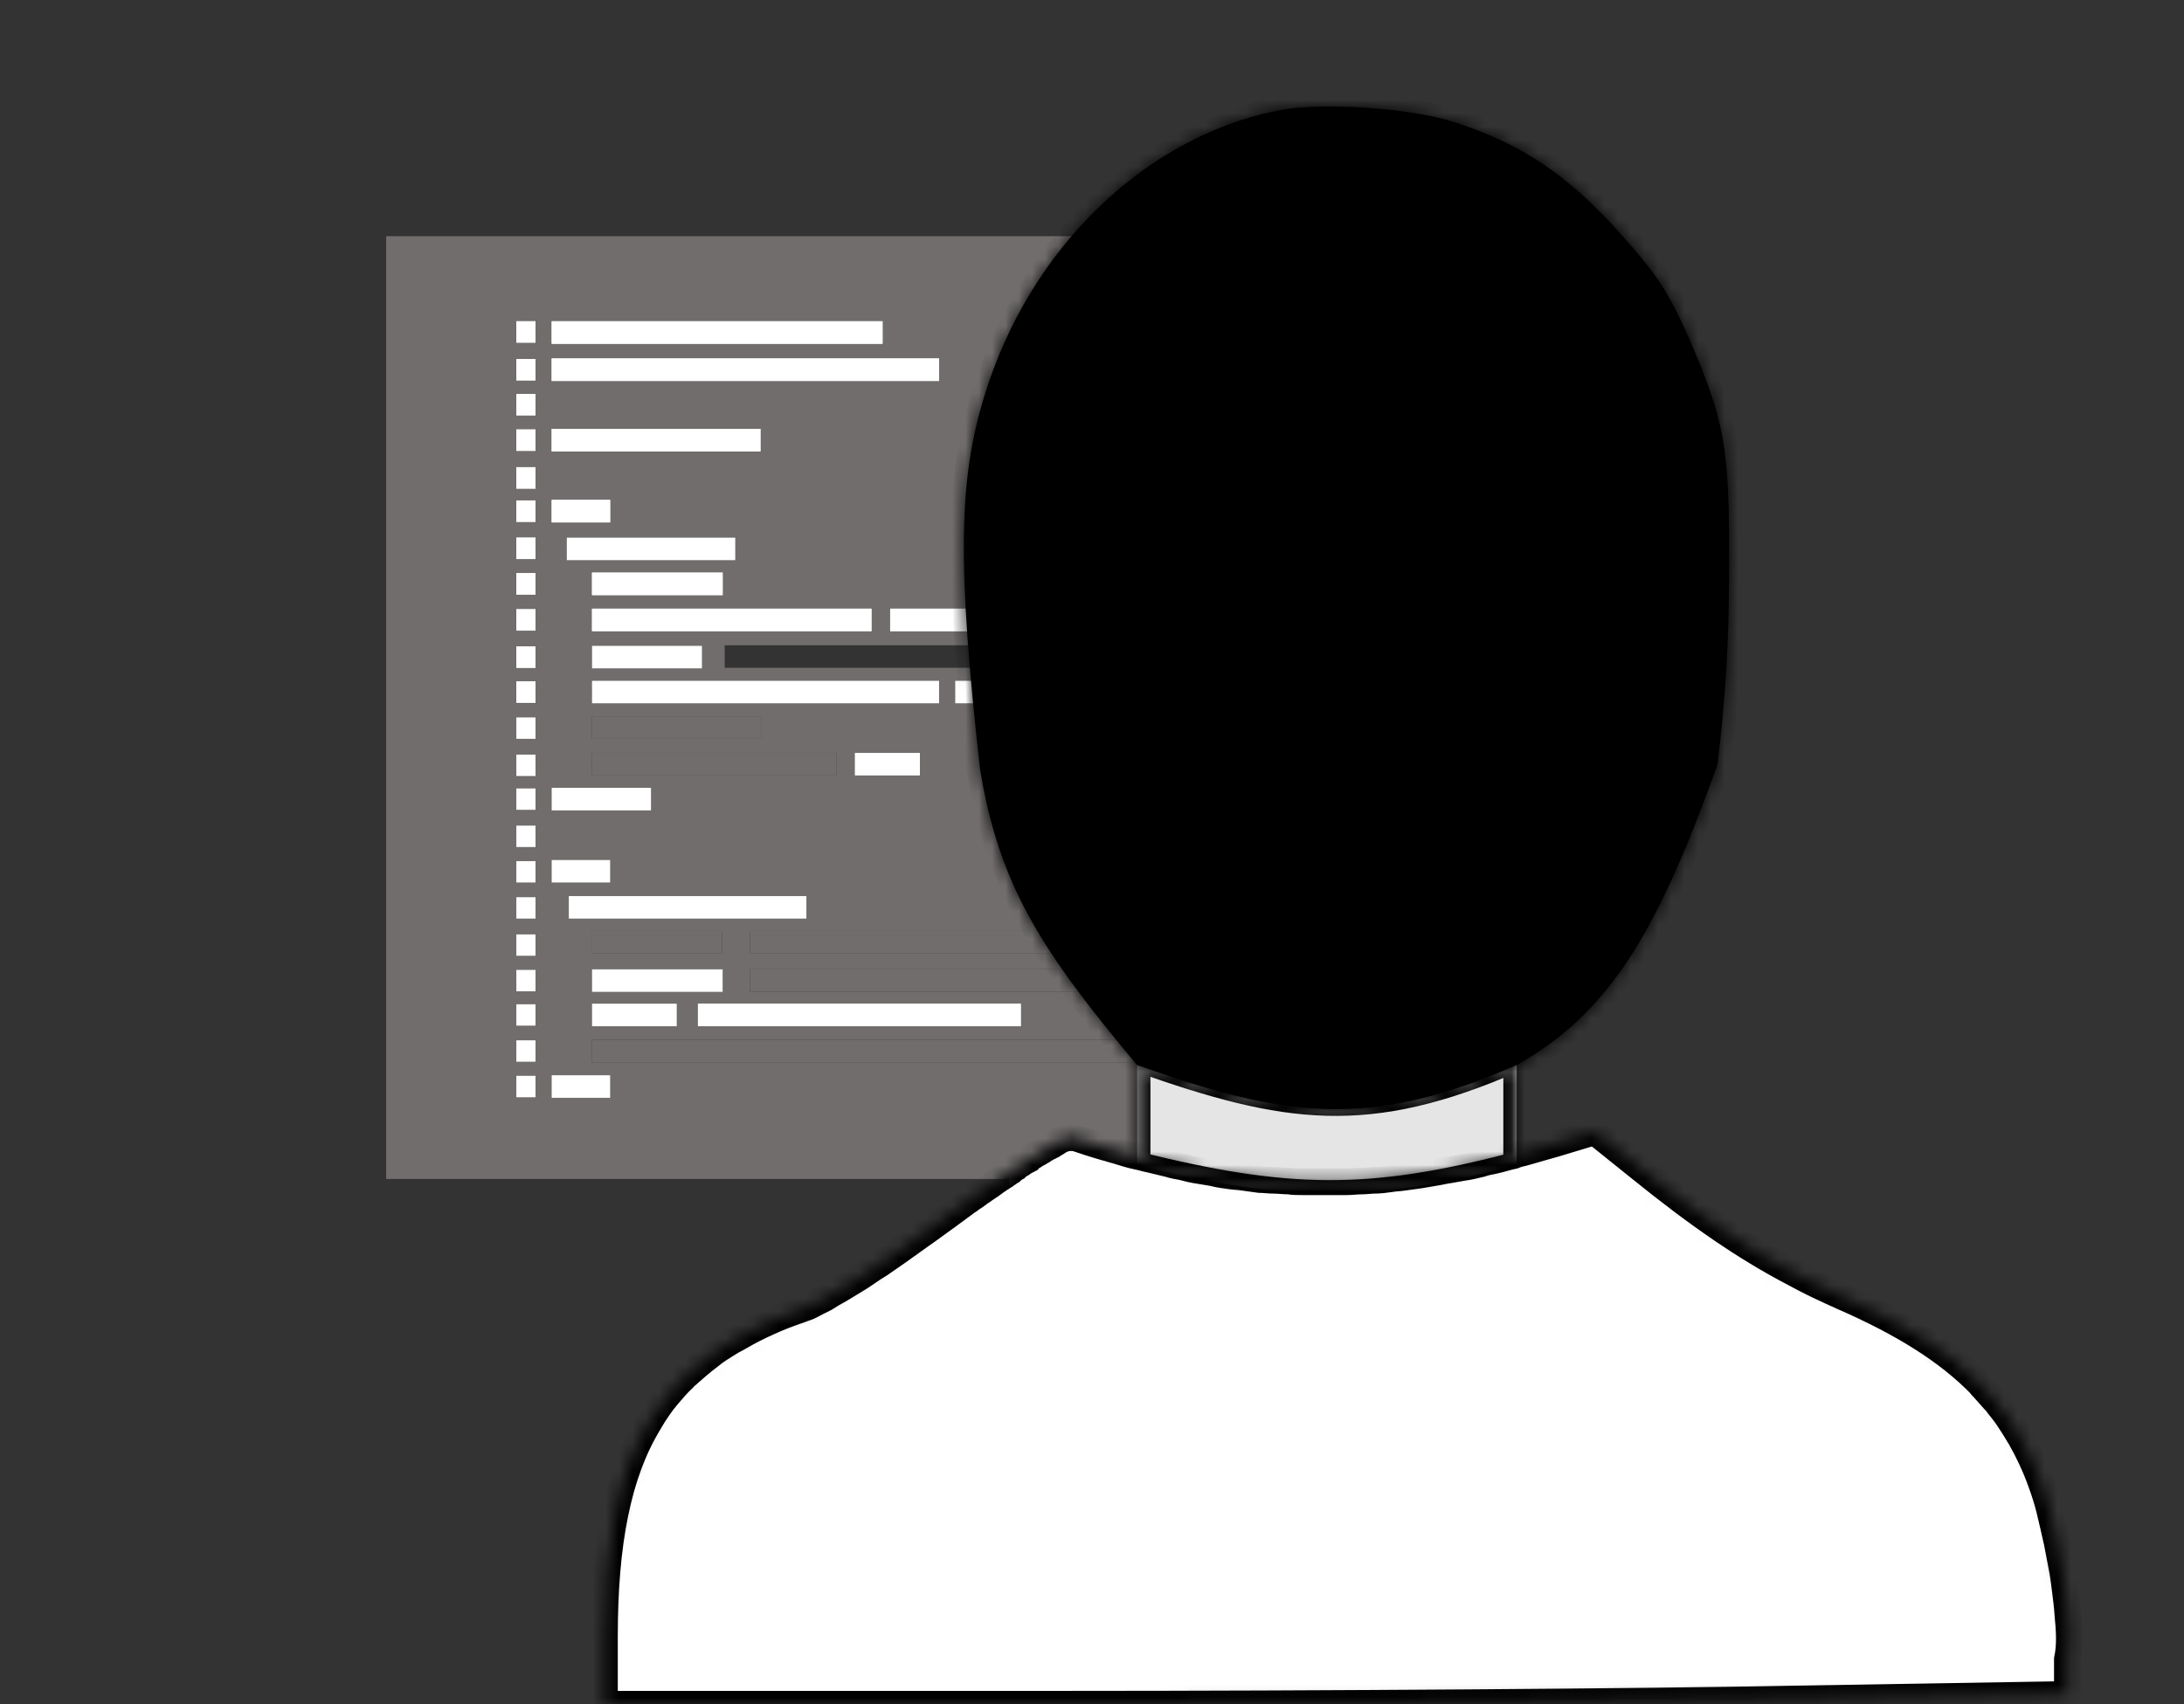 <svg width="164" height="128" viewBox="0 0 164 128" fill="none" xmlns="http://www.w3.org/2000/svg">
    <rect x="0" y="0" width="164" height="128" fill="#333333" stroke="none"/>
    <path d="M42.561 42.075V40.381H55.213V42.075H42.561ZM54.228 43.006V44.699H44.417V43.006H54.228ZM44.455 48.508H52.713V50.202H44.455V48.508ZM44.455 53.799H57.145V55.492H44.455V53.799ZM44.455 56.551H62.827V58.244H44.455V56.551ZM42.712 68.995V67.302H60.554V68.995H42.712ZM54.228 69.926V71.619H44.417V69.926H54.228ZM44.455 75.386H50.819V77.08H44.455V75.386ZM44.455 74.498V72.805H54.266V74.498H44.455ZM52.41 75.386H76.653V77.08H52.41V75.386ZM56.311 74.498V72.805H85.176V74.498H56.311ZM56.311 71.619V69.926H85.176V71.619H56.311ZM64.19 58.244V56.551H69.077V58.244H64.19ZM71.728 51.133H76.615V52.826H71.728V51.133ZM70.478 51.133V52.826H44.417V51.133H70.478ZM65.403 47.408H44.417V45.715H65.403V47.408ZM76.615 47.408H66.804V45.715H76.615V47.408ZM41.425 24.128C51.129 24.128 56.569 24.128 66.274 24.128V25.821C56.569 25.821 51.129 25.821 41.425 25.821V24.128ZM41.425 26.921C52.786 26.921 59.155 26.921 70.516 26.921V28.614C59.155 28.614 52.786 28.614 41.425 28.614V26.921ZM41.425 32.212C47.549 32.212 50.983 32.212 57.107 32.212V33.905H41.425V32.212ZM41.425 37.545H45.819V39.239H41.425V37.545ZM41.425 59.175H48.887V60.868H41.425V59.175ZM41.425 64.593H45.819V66.286H41.425V64.593ZM40.212 82.455H38.773V80.847H40.212V82.455ZM40.212 79.746H38.773V78.138H40.212V79.746ZM40.212 77.037H38.773V75.429H40.212V77.037ZM40.212 74.455H38.773V72.847H40.212V74.455ZM40.212 71.789H38.773V70.18H40.212V71.789ZM40.212 68.995H38.773V67.387H40.212V68.995ZM40.212 66.286H38.773V64.678H40.212V66.286ZM40.212 63.619H38.773V62.011H40.212V63.619ZM40.212 60.826H38.773V59.217H40.212V60.826ZM40.212 58.328H38.773V56.72H40.212V58.328ZM40.212 55.492H38.773V53.884H40.212V55.492ZM40.212 52.826H38.773V51.217H40.212V52.826ZM40.212 50.159H38.773V48.551H40.212V50.159ZM40.212 47.365H38.773V45.757H40.212V47.365ZM40.212 44.657H38.773V43.048H40.212V44.657ZM40.212 42.032H38.773V40.424H40.212V42.032ZM40.212 39.196H38.773V37.588H40.212V39.196ZM40.212 36.699H38.773V35.09H40.212V36.699ZM40.212 33.863H38.773V32.255H40.212V33.863ZM40.212 31.196H38.773V29.588H40.212V31.196ZM40.212 28.572H38.773V26.963H40.212V28.572ZM40.212 25.736H38.773V24.128H40.212V25.736ZM45.819 82.455H41.425V80.762H45.819V82.455ZM44.455 79.789V78.096H89.721V79.789H44.455Z" fill="#716D6D"/>
    <path fill-rule="evenodd" clip-rule="evenodd" d="M89.683 101.545L89.721 88.55H102C103.629 84.529 99.949 69.926 94.381 57.397C94.078 54.73 93.85 52.36 93.661 50.159H54.417V48.466H93.509C92.752 38.731 93.13 33.524 94.797 28.191C95.972 24.381 97.752 20.826 99.949 17.736H29V88.55H75.782V107.386C77.941 106.032 80.63 104.931 83.926 104.042C85.1 103.746 86.994 102.942 89.683 101.545ZM42.561 40.381V42.075H55.213V40.381H42.561ZM54.228 44.699V43.006H44.417V44.699H54.228ZM52.713 48.508H44.455V50.202H52.713V48.508ZM57.145 53.799H44.455V55.492H57.145V53.799ZM62.827 56.551H44.455V58.244H62.827V56.551ZM42.712 67.302V68.995H60.554V67.302H42.712ZM54.228 71.619V69.926H44.417V71.619H54.228ZM50.819 75.386H44.455V77.08H50.819V75.386ZM44.455 72.805V74.498H54.266V72.805H44.455ZM76.653 75.386H52.41V77.08H76.653V75.386ZM56.311 72.805V74.498H85.176V72.805H56.311ZM56.311 69.926V71.619H85.176V69.926H56.311ZM64.19 56.551V58.244H69.077V56.551H64.19ZM76.615 51.133H71.728V52.826H76.615V51.133ZM70.478 52.826V51.133H44.417V52.826H70.478ZM44.417 47.408H65.403V45.715H44.417V47.408ZM66.804 47.408H76.615V45.715H66.804V47.408ZM66.274 24.128C56.569 24.128 51.129 24.128 41.425 24.128V25.821C51.129 25.821 56.569 25.821 66.274 25.821V24.128ZM70.516 26.921C59.155 26.921 52.786 26.921 41.425 26.921V28.614C52.786 28.614 59.155 28.614 70.516 28.614V26.921ZM57.107 32.212C50.983 32.212 47.549 32.212 41.425 32.212V33.905H57.107V32.212ZM45.819 37.545H41.425V39.239H45.819V37.545ZM48.887 59.175H41.425V60.868H48.887V59.175ZM45.819 64.593H41.425V66.286H45.819V64.593ZM38.773 82.455H40.212V80.847H38.773V82.455ZM38.773 79.746H40.212V78.138H38.773V79.746ZM38.773 77.037H40.212V75.429H38.773V77.037ZM38.773 74.455H40.212V72.847H38.773V74.455ZM38.773 71.789H40.212V70.18H38.773V71.789ZM38.773 68.995H40.212V67.387H38.773V68.995ZM38.773 66.286H40.212V64.678H38.773V66.286ZM38.773 63.619H40.212V62.011H38.773V63.619ZM38.773 60.826H40.212V59.217H38.773V60.826ZM38.773 58.328H40.212V56.72H38.773V58.328ZM38.773 55.492H40.212V53.884H38.773V55.492ZM38.773 52.826H40.212V51.217H38.773V52.826ZM38.773 50.159H40.212V48.551H38.773V50.159ZM38.773 47.365H40.212V45.757H38.773V47.365ZM38.773 44.657H40.212V43.048H38.773V44.657ZM38.773 42.032H40.212V40.424H38.773V42.032ZM38.773 39.196H40.212V37.588H38.773V39.196ZM38.773 36.699H40.212V35.09H38.773V36.699ZM38.773 33.863H40.212V32.255H38.773V33.863ZM38.773 31.196H40.212V29.588H38.773V31.196ZM38.773 28.572H40.212V26.963H38.773V28.572ZM38.773 25.736H40.212V24.128H38.773V25.736ZM41.425 82.455H45.819V80.762H41.425V82.455ZM44.455 78.096V79.789H89.721V78.096H44.455Z" fill="#716D6D"/>
    <path d="M57.107 32.212H41.425V33.905H57.107V32.212Z" fill="white"/>
    <path d="M70.516 51.133H44.455V52.826H70.516V51.133Z" fill="white"/>
    <path d="M69.077 56.551H64.19V58.244H69.077V56.551Z" fill="white"/>
    <path d="M65.44 45.715H44.455V47.408H65.44V45.715Z" fill="white"/>
    <path d="M52.713 48.508H44.455V50.202H52.713V48.508Z" fill="white"/>
    <path d="M76.653 75.386H52.41V77.08H76.653V75.386Z" fill="white"/>
    <path d="M45.819 37.545H41.425V39.239H45.819V37.545Z" fill="white"/>
    <path d="M66.274 24.128H41.425V25.821H66.274V24.128Z" fill="white"/>
    <path d="M70.516 26.921H41.425V28.614H70.516V26.921Z" fill="white"/>
    <path d="M54.266 43.006H44.455V44.699H54.266V43.006Z" fill="white"/>
    <path d="M55.213 40.381H42.561V42.075H55.213V40.381Z" fill="white"/>
    <path d="M76.653 45.715H66.842V47.408H76.653V45.715Z" fill="white"/>
    <path d="M76.615 51.133H71.728V52.826H76.615V51.133Z" fill="white"/>
    <path d="M40.212 24.128H38.773V25.736H40.212V24.128Z" fill="white"/>
    <path d="M40.212 26.963H38.773V28.572H40.212V26.963Z" fill="white"/>
    <path d="M40.212 29.588H38.773V31.196H40.212V29.588Z" fill="white"/>
    <path d="M40.212 48.551H38.773V50.159H40.212V48.551Z" fill="white"/>
    <path d="M40.212 32.255H38.773V33.863H40.212V32.255Z" fill="white"/>
    <path d="M40.212 51.175H38.773V52.783H40.212V51.175Z" fill="white"/>
    <path d="M40.212 40.381H38.773V41.99H40.212V40.381Z" fill="white"/>
    <path d="M40.212 35.09H38.773V36.699H40.212V35.09Z" fill="white"/>
    <path d="M40.212 37.588H38.773V39.196H40.212V37.588Z" fill="white"/>
    <path d="M40.212 43.048H38.773V44.657H40.212V43.048Z" fill="white"/>
    <path d="M40.212 45.757H38.773V47.365H40.212V45.757Z" fill="white"/>
    <path d="M40.212 59.217H38.773V60.826H40.212V59.217Z" fill="white"/>
    <path d="M40.212 56.678H38.773V58.286H40.212V56.678Z" fill="white"/>
    <path d="M40.212 62.011H38.773V63.619H40.212V62.011Z" fill="white"/>
    <path d="M40.212 53.884H38.773V55.492H40.212V53.884Z" fill="white"/>
    <path d="M40.212 48.551H38.773V50.159H40.212V48.551Z" fill="white"/>
    <path d="M40.212 40.381H38.773V41.99H40.212V40.381Z" fill="white"/>
    <path d="M40.212 43.048H38.773V44.657H40.212V43.048Z" fill="white"/>
    <path d="M40.212 51.175H38.773V52.783H40.212V51.175Z" fill="white"/>
    <path d="M40.212 64.678H38.773V66.286H40.212V64.678Z" fill="white"/>
    <path d="M40.212 45.757H38.773V47.365H40.212V45.757Z" fill="white"/>
    <path d="M45.819 64.593H41.425V66.286H45.819V64.593Z" fill="white"/>
    <path d="M48.887 59.175H41.425V60.868H48.887V59.175Z" fill="white"/>
    <path d="M40.212 80.805H38.773V82.413H40.212V80.805Z" fill="white"/>
    <path d="M45.819 37.545H41.425V39.239H45.819V37.545Z" fill="white"/>
    <path d="M40.212 78.138H38.773V79.746H40.212V78.138Z" fill="white"/>
    <path d="M40.212 70.18H38.773V71.789H40.212V70.18Z" fill="white"/>
    <path d="M40.212 72.847H38.773V74.455H40.212V72.847Z" fill="white"/>
    <path d="M57.107 32.212H41.425V33.905H57.107V32.212Z" fill="white"/>
    <path d="M40.212 75.429H38.773V77.037H40.212V75.429Z" fill="white"/>
    <path d="M40.212 67.387H38.773V68.995H40.212V67.387Z" fill="white"/>
    <path d="M45.819 80.762H41.425V82.455H45.819V80.762Z" fill="white"/>
    <path d="M40.212 26.963H38.773V28.572H40.212V26.963Z" fill="white"/>
    <path d="M40.212 29.588H38.773V31.196H40.212V29.588Z" fill="white"/>
    <path d="M40.212 35.09H38.773V36.699H40.212V35.09Z" fill="white"/>
    <path d="M40.212 32.255H38.773V33.863H40.212V32.255Z" fill="white"/>
    <path d="M40.212 37.588H38.773V39.196H40.212V37.588Z" fill="white"/>
    <path d="M40.212 24.128H38.773V25.736H40.212V24.128Z" fill="white"/>
    <path d="M54.266 43.006H44.455V44.699H54.266V43.006Z" fill="white"/>
    <path d="M60.554 67.302H42.713V68.995H60.554V67.302Z" fill="white"/>
    <path d="M65.44 45.715H44.455V47.408H65.44V45.715Z" fill="white"/>
    <path d="M66.274 24.128H41.425V25.821H66.274V24.128Z" fill="white"/>
    <path d="M76.653 45.715H66.842V47.408H76.653V45.715Z" fill="white"/>
    <path d="M70.516 26.921H41.425V28.614H70.516V26.921Z" fill="white"/>
    <path d="M50.819 75.386H44.455V77.08H50.819V75.386Z" fill="white"/>
    <path d="M54.266 72.805H44.455V74.498H54.266V72.805Z" fill="white"/>
    <path d="M76.653 75.386H52.41V77.08H76.653V75.386Z" fill="white"/>
    <mask id="path-62-inside-1_433_501" fill="white">
        <path d="M95.974 8.297C85.974 10.286 77.299 18.667 73.928 29.715C71.958 36.064 71.883 42.413 73.587 57.736C75.028 66.509 78.168 71.37 85.388 80C96.518 83.954 102.758 84.863 113.888 80C121.011 75.993 124.538 69.749 128.968 57.44C129.574 52.36 129.839 48.297 129.839 42.625C129.877 33.524 129.536 31.662 126.771 25.27C125.255 21.884 124.46 20.657 121.581 17.44C117.717 13.122 114.157 10.752 109.232 9.186C105.899 8.085 99.156 7.662 95.974 8.297Z"/>
        <path d="M85.388 80V87.5C96.518 90.25 102.758 90.454 113.888 87.5V80C102.758 84.863 96.518 83.954 85.388 80Z"/>
    </mask>
    <path d="M95.974 8.297C85.974 10.286 77.299 18.667 73.928 29.715C71.958 36.064 71.883 42.413 73.587 57.736C75.028 66.509 78.168 71.37 85.388 80C96.518 83.954 102.758 84.863 113.888 80C121.011 75.993 124.538 69.749 128.968 57.44C129.574 52.36 129.839 48.297 129.839 42.625C129.877 33.524 129.536 31.662 126.771 25.27C125.255 21.884 124.46 20.657 121.581 17.44C117.717 13.122 114.157 10.752 109.232 9.186C105.899 8.085 99.156 7.662 95.974 8.297Z" fill="black"/>
    <path d="M85.388 80V87.5C96.518 90.25 102.758 90.454 113.888 87.5V80C102.758 84.863 96.518 83.954 85.388 80Z" fill="#E5E5E5"/>
    <path d="M85.221 80.471C90.794 82.451 95.199 83.69 99.625 83.806C104.062 83.922 108.479 82.909 114.088 80.458L113.688 79.542C108.167 81.954 103.899 82.918 99.651 82.806C95.392 82.695 91.112 81.503 85.556 79.529L85.221 80.471ZM95.974 8.297L96.169 9.278L96.17 9.278L95.974 8.297ZM73.928 29.715L74.883 30.011L74.885 30.007L73.928 29.715ZM73.587 57.736L72.593 57.846L72.596 57.872L72.6 57.898L73.587 57.736ZM128.968 57.44L129.908 57.778L129.947 57.671L129.961 57.558L128.968 57.44ZM129.839 42.625L128.839 42.621V42.625H129.839ZM126.771 25.27L127.688 24.873L127.683 24.862L126.771 25.27ZM121.581 17.44L122.326 16.773L121.581 17.44ZM109.232 9.186L108.919 10.136L108.929 10.139L109.232 9.186ZM85.388 87.5H84.388V88.283L85.148 88.471L85.388 87.5ZM85.388 80H86.388V79.637L86.155 79.358L85.388 80ZM113.888 80L113.398 79.128L112.888 79.415V80H113.888ZM113.888 87.5L114.145 88.466L114.888 88.269V87.5H113.888ZM95.779 7.316C85.366 9.388 76.434 18.076 72.972 29.423L74.885 30.007C78.165 19.259 86.582 11.185 96.169 9.278L95.779 7.316ZM72.973 29.419C70.936 35.986 70.888 42.521 72.593 57.846L74.581 57.625C72.877 42.305 72.981 36.142 74.883 30.011L72.973 29.419ZM129.961 57.558C130.571 52.44 130.839 48.337 130.839 42.625H128.839C128.839 48.256 128.576 52.28 127.975 57.321L129.961 57.558ZM130.839 42.629C130.858 38.086 130.784 35.26 130.34 32.757C129.893 30.234 129.076 28.081 127.688 24.873L125.853 25.668C127.23 28.851 127.967 30.825 128.371 33.106C128.78 35.408 128.858 38.063 128.839 42.621L130.839 42.629ZM127.683 24.862C126.919 23.153 126.315 21.941 125.521 20.74C124.731 19.545 123.773 18.389 122.326 16.773L120.836 18.107C122.268 19.707 123.147 20.774 123.853 21.843C124.556 22.907 125.107 24.002 125.858 25.679L127.683 24.862ZM122.326 16.773C118.357 12.338 114.648 9.859 109.535 8.233L108.929 10.139C113.665 11.645 117.078 13.907 120.836 18.107L122.326 16.773ZM109.546 8.236C107.762 7.647 105.146 7.259 102.612 7.093C100.081 6.927 97.497 6.973 95.778 7.316L96.17 9.278C97.633 8.986 100.011 8.926 102.481 9.088C104.947 9.25 107.369 9.624 108.919 10.135L109.546 8.236ZM86.388 87.5V80H84.388V87.5H86.388ZM112.888 80V87.5H114.888V80H112.888ZM72.6 57.898C74.085 66.935 77.361 71.963 84.621 80.642L86.155 79.358C78.976 70.777 75.972 66.083 74.574 57.574L72.6 57.898ZM114.378 80.872C121.842 76.673 125.47 70.112 129.908 57.778L128.027 57.101C123.606 69.385 120.18 75.314 113.398 79.128L114.378 80.872ZM85.148 88.471C90.746 89.854 95.176 90.613 99.632 90.639C104.093 90.665 108.528 89.957 114.145 88.466L113.632 86.534C108.118 87.997 103.868 88.664 99.644 88.639C95.415 88.614 91.159 87.896 85.628 86.529L85.148 88.471Z" fill="black" mask="url(#path-62-inside-1_433_501)"/>
    <mask id="path-64-inside-2_433_501" fill="white">
        <path d="M155.278 121.264C155.24 120.646 155.164 120.085 155.088 119.467C155.012 118.85 154.936 118.232 154.822 117.671C154.708 117.054 154.594 116.492 154.48 115.875C154.289 115.033 154.099 114.191 153.909 113.405C153.719 112.619 153.491 111.945 153.262 111.328C152.844 110.149 152.312 109.026 151.741 108.016C151.437 107.51 151.132 107.005 150.79 106.5C150.562 106.163 150.334 105.883 150.067 105.546C149.953 105.377 149.801 105.209 149.687 105.097C149.421 104.816 149.154 104.479 148.888 104.198C148.812 104.142 148.736 104.03 148.698 103.974C146.226 101.448 142.878 99.371 138.39 97.406C137.135 96.845 135.917 96.283 134.7 95.61C131.049 93.701 127.473 91.231 123.175 87.751L119.751 85L116.785 85.898C115.986 86.123 115.187 86.347 114.426 86.572C114.16 86.628 113.932 86.684 113.665 86.796C113.133 86.909 112.638 87.077 112.106 87.189C111.802 87.245 111.497 87.302 111.193 87.414C110.737 87.526 110.28 87.638 109.824 87.695C109.519 87.751 109.177 87.807 108.873 87.863C108.454 87.919 108.036 88.031 107.617 88.088C107.275 88.144 106.971 88.2 106.629 88.256C106.21 88.312 105.83 88.368 105.411 88.424C105.069 88.48 104.765 88.48 104.422 88.537C104.042 88.593 103.624 88.649 103.243 88.649C102.901 88.649 102.597 88.705 102.254 88.705C101.874 88.705 101.493 88.761 101.113 88.761C100.771 88.761 100.466 88.761 100.124 88.761C99.858 88.761 99.553 88.761 99.287 88.761C99.173 88.761 99.097 88.761 98.983 88.761C98.603 88.761 98.184 88.761 97.804 88.761C97.462 88.761 97.119 88.761 96.777 88.705C96.396 88.705 95.978 88.649 95.598 88.649C95.255 88.649 94.913 88.593 94.571 88.593C94.152 88.537 93.772 88.48 93.353 88.424C93.011 88.368 92.669 88.368 92.326 88.312C91.908 88.256 91.49 88.2 91.071 88.088C90.729 88.031 90.386 87.975 90.044 87.919C89.626 87.863 89.169 87.751 88.751 87.638C88.409 87.582 88.104 87.526 87.762 87.414C87.305 87.302 86.849 87.189 86.355 87.077C86.05 87.021 85.708 86.909 85.404 86.853C84.871 86.74 84.339 86.572 83.806 86.403C83.54 86.347 83.273 86.235 83.007 86.179C82.209 85.954 81.372 85.674 80.535 85.393C80.497 85.393 80.459 85.393 80.421 85.393C80.383 85.393 80.383 85.393 80.345 85.393C80.307 85.393 80.269 85.393 80.231 85.393C80.192 85.393 80.154 85.393 80.116 85.449C80.078 85.449 80.04 85.505 79.964 85.505C79.926 85.505 79.888 85.561 79.812 85.561C79.774 85.561 79.698 85.618 79.66 85.618C79.622 85.618 79.546 85.674 79.508 85.73C79.432 85.786 79.394 85.786 79.318 85.842C79.242 85.898 79.204 85.898 79.127 85.954C79.051 86.01 78.975 86.067 78.899 86.067C78.823 86.123 78.747 86.179 78.671 86.179C78.595 86.235 78.519 86.291 78.405 86.347C78.329 86.403 78.253 86.46 78.138 86.516C78.062 86.572 77.948 86.628 77.834 86.684C77.758 86.74 77.644 86.796 77.568 86.853C77.454 86.909 77.34 86.965 77.264 87.077C77.15 87.133 77.073 87.189 76.959 87.245C76.845 87.302 76.731 87.414 76.617 87.47C76.503 87.526 76.427 87.582 76.313 87.695C76.198 87.751 76.046 87.863 75.932 87.975C75.818 88.031 75.704 88.144 75.59 88.2C75.476 88.312 75.324 88.368 75.171 88.48C75.057 88.537 74.943 88.649 74.829 88.705C74.677 88.817 74.525 88.93 74.373 89.042C74.259 89.098 74.144 89.21 74.03 89.266C73.878 89.379 73.726 89.491 73.536 89.603C73.422 89.715 73.308 89.772 73.156 89.884C72.965 89.996 72.775 90.165 72.585 90.277C72.471 90.333 72.395 90.445 72.281 90.501C71.976 90.726 71.672 90.95 71.368 91.175C70.303 91.961 69.352 92.635 68.401 93.308C67.792 93.757 67.222 94.15 66.651 94.543C66.271 94.824 65.928 95.048 65.548 95.273C65.13 95.553 64.749 95.834 64.369 96.059C63.912 96.339 63.456 96.62 63.076 96.845C62.657 97.069 62.277 97.294 61.934 97.518C61.592 97.687 61.25 97.855 60.946 98.023C60.641 98.192 60.375 98.248 60.109 98.36C58.435 98.922 56.952 99.595 55.582 100.381C55.316 100.55 55.05 100.662 54.783 100.83C54.251 101.167 53.756 101.448 53.3 101.841C52.691 102.29 52.121 102.795 51.55 103.3C51.474 103.356 51.398 103.413 51.322 103.525C50.904 103.918 50.561 104.311 50.181 104.76C49.648 105.377 49.154 106.107 48.736 106.837C46.377 110.71 45.388 115.931 45.388 122.948V128H79.926C98.945 128 123.669 127.832 134.852 127.607L155.24 127.27V124.632C155.469 123.565 155.393 122.443 155.278 121.264Z"/>
    </mask>
    <path d="M155.278 121.264C155.24 120.646 155.164 120.085 155.088 119.467C155.012 118.85 154.936 118.232 154.822 117.671C154.708 117.054 154.594 116.492 154.48 115.875C154.289 115.033 154.099 114.191 153.909 113.405C153.719 112.619 153.491 111.945 153.262 111.328C152.844 110.149 152.312 109.026 151.741 108.016C151.437 107.51 151.132 107.005 150.79 106.5C150.562 106.163 150.334 105.883 150.067 105.546C149.953 105.377 149.801 105.209 149.687 105.097C149.421 104.816 149.154 104.479 148.888 104.198C148.812 104.142 148.736 104.03 148.698 103.974C146.226 101.448 142.878 99.371 138.39 97.406C137.135 96.845 135.917 96.283 134.7 95.61C131.049 93.701 127.473 91.231 123.175 87.751L119.751 85L116.785 85.898C115.986 86.123 115.187 86.347 114.426 86.572C114.16 86.628 113.932 86.684 113.665 86.796C113.133 86.909 112.638 87.077 112.106 87.189C111.802 87.245 111.497 87.302 111.193 87.414C110.737 87.526 110.28 87.638 109.824 87.695C109.519 87.751 109.177 87.807 108.873 87.863C108.454 87.919 108.036 88.031 107.617 88.088C107.275 88.144 106.971 88.2 106.629 88.256C106.21 88.312 105.83 88.368 105.411 88.424C105.069 88.48 104.765 88.48 104.422 88.537C104.042 88.593 103.624 88.649 103.243 88.649C102.901 88.649 102.597 88.705 102.254 88.705C101.874 88.705 101.493 88.761 101.113 88.761C100.771 88.761 100.466 88.761 100.124 88.761C99.858 88.761 99.553 88.761 99.287 88.761C99.173 88.761 99.097 88.761 98.983 88.761C98.603 88.761 98.184 88.761 97.804 88.761C97.462 88.761 97.119 88.761 96.777 88.705C96.396 88.705 95.978 88.649 95.598 88.649C95.255 88.649 94.913 88.593 94.571 88.593C94.152 88.537 93.772 88.48 93.353 88.424C93.011 88.368 92.669 88.368 92.326 88.312C91.908 88.256 91.49 88.2 91.071 88.088C90.729 88.031 90.386 87.975 90.044 87.919C89.626 87.863 89.169 87.751 88.751 87.638C88.409 87.582 88.104 87.526 87.762 87.414C87.305 87.302 86.849 87.189 86.355 87.077C86.05 87.021 85.708 86.909 85.404 86.853C84.871 86.74 84.339 86.572 83.806 86.403C83.54 86.347 83.273 86.235 83.007 86.179C82.209 85.954 81.372 85.674 80.535 85.393C80.497 85.393 80.459 85.393 80.421 85.393C80.383 85.393 80.383 85.393 80.345 85.393C80.307 85.393 80.269 85.393 80.231 85.393C80.192 85.393 80.154 85.393 80.116 85.449C80.078 85.449 80.04 85.505 79.964 85.505C79.926 85.505 79.888 85.561 79.812 85.561C79.774 85.561 79.698 85.618 79.66 85.618C79.622 85.618 79.546 85.674 79.508 85.73C79.432 85.786 79.394 85.786 79.318 85.842C79.242 85.898 79.204 85.898 79.127 85.954C79.051 86.01 78.975 86.067 78.899 86.067C78.823 86.123 78.747 86.179 78.671 86.179C78.595 86.235 78.519 86.291 78.405 86.347C78.329 86.403 78.253 86.46 78.138 86.516C78.062 86.572 77.948 86.628 77.834 86.684C77.758 86.74 77.644 86.796 77.568 86.853C77.454 86.909 77.34 86.965 77.264 87.077C77.15 87.133 77.073 87.189 76.959 87.245C76.845 87.302 76.731 87.414 76.617 87.47C76.503 87.526 76.427 87.582 76.313 87.695C76.198 87.751 76.046 87.863 75.932 87.975C75.818 88.031 75.704 88.144 75.59 88.2C75.476 88.312 75.324 88.368 75.171 88.48C75.057 88.537 74.943 88.649 74.829 88.705C74.677 88.817 74.525 88.93 74.373 89.042C74.259 89.098 74.144 89.21 74.03 89.266C73.878 89.379 73.726 89.491 73.536 89.603C73.422 89.715 73.308 89.772 73.156 89.884C72.965 89.996 72.775 90.165 72.585 90.277C72.471 90.333 72.395 90.445 72.281 90.501C71.976 90.726 71.672 90.95 71.368 91.175C70.303 91.961 69.352 92.635 68.401 93.308C67.792 93.757 67.222 94.15 66.651 94.543C66.271 94.824 65.928 95.048 65.548 95.273C65.13 95.553 64.749 95.834 64.369 96.059C63.912 96.339 63.456 96.62 63.076 96.845C62.657 97.069 62.277 97.294 61.934 97.518C61.592 97.687 61.25 97.855 60.946 98.023C60.641 98.192 60.375 98.248 60.109 98.36C58.435 98.922 56.952 99.595 55.582 100.381C55.316 100.55 55.05 100.662 54.783 100.83C54.251 101.167 53.756 101.448 53.3 101.841C52.691 102.29 52.121 102.795 51.55 103.3C51.474 103.356 51.398 103.413 51.322 103.525C50.904 103.918 50.561 104.311 50.181 104.76C49.648 105.377 49.154 106.107 48.736 106.837C46.377 110.71 45.388 115.931 45.388 122.948V128H79.926C98.945 128 123.669 127.832 134.852 127.607L155.24 127.27V124.632C155.469 123.565 155.393 122.443 155.278 121.264Z" fill="white" stroke="black" stroke-width="2" mask="url(#path-64-inside-2_433_501)"/>
</svg>
